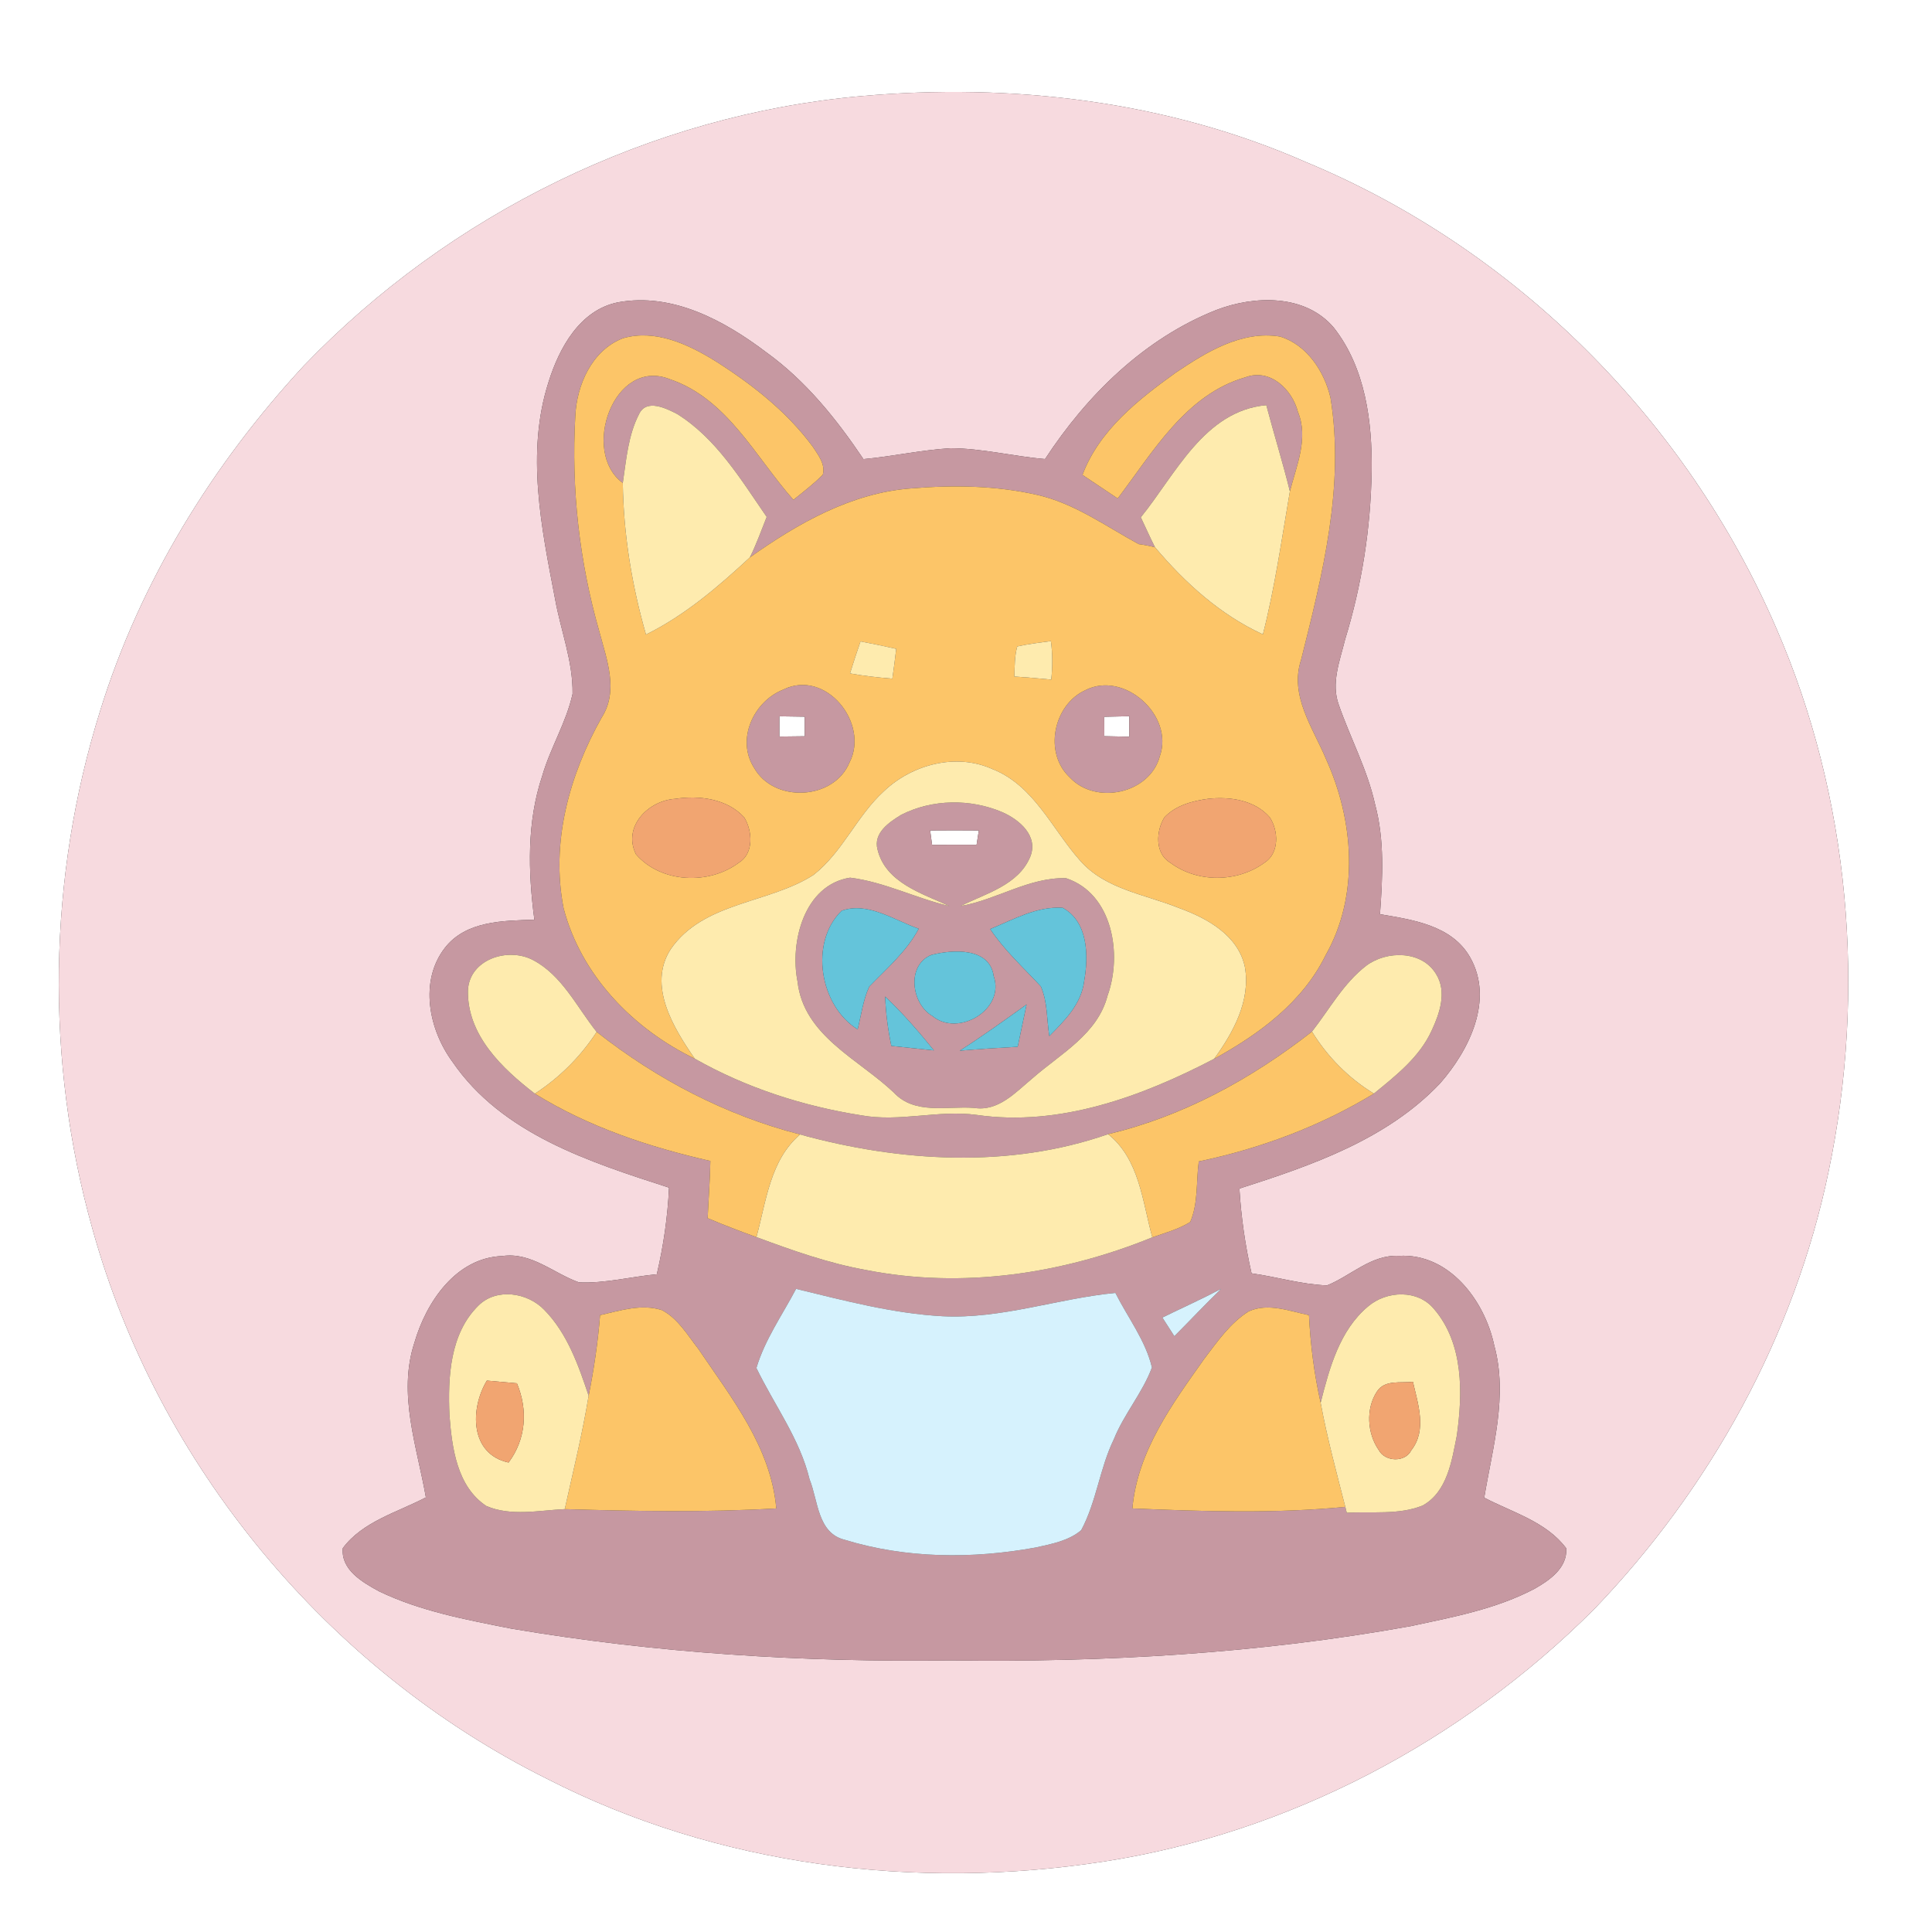 <?xml version="1.0" encoding="UTF-8" ?>
<!DOCTYPE svg PUBLIC "-//W3C//DTD SVG 1.1//EN" "http://www.w3.org/Graphics/SVG/1.1/DTD/svg11.dtd">
<svg width="250pt" height="250pt" viewBox="0 0 250 250" version="1.1" xmlns="http://www.w3.org/2000/svg">
<rect x="0" y="0" width="250" height="250" fill="#333333" stroke="none"/>
<g id="#ffffffff">
<path fill="#ffffff" opacity="1.00" d=" M 0.00 0.00 L 250.00 0.00 L 250.00 250.00 L 0.00 250.00 L 0.00 0.00 M 111.40 12.44 C 84.19 14.87 58.22 27.65 39.32 47.32 C 27.49 60.10 18.11 75.30 12.96 91.98 C 6.19 113.60 5.83 137.20 11.96 159.01 C 20.43 189.58 42.39 216.04 70.77 230.17 C 92.81 241.47 118.51 244.66 142.86 240.88 C 166.77 237.18 189.18 225.32 206.25 208.26 C 221.30 192.62 232.20 172.89 236.62 151.59 C 241.52 128.19 239.39 103.21 229.83 81.24 C 218.25 54.37 196.05 32.20 169.00 20.98 C 151.01 13.05 130.89 10.70 111.40 12.44 Z" />
<path fill="#ffffff" opacity="1.00" d=" M 100.85 92.69 C 101.94 92.70 103.04 92.72 104.13 92.74 C 104.13 93.58 104.13 94.43 104.13 95.27 C 103.03 95.29 101.94 95.30 100.85 95.31 C 100.85 94.44 100.85 93.57 100.85 92.69 Z" />
<path fill="#ffffff" opacity="1.00" d=" M 142.89 92.75 C 143.97 92.73 145.05 92.70 146.13 92.68 C 146.13 93.56 146.13 94.44 146.13 95.33 C 145.05 95.30 143.97 95.28 142.90 95.26 C 142.89 94.42 142.89 93.59 142.89 92.75 Z" />
<path fill="#ffffff" opacity="1.00" d=" M 120.36 107.46 C 122.46 107.44 124.56 107.44 126.66 107.46 C 126.58 107.92 126.44 108.84 126.37 109.31 C 124.45 109.32 122.53 109.32 120.61 109.32 C 120.55 108.85 120.42 107.93 120.36 107.46 Z" />
</g>
<g id="#f7dadfff">
<path fill="#f7dadf" opacity="1.00" d=" M 111.40 12.44 C 130.89 10.70 151.01 13.05 169.00 20.98 C 196.05 32.20 218.25 54.37 229.83 81.24 C 239.39 103.21 241.52 128.19 236.62 151.59 C 232.20 172.89 221.30 192.62 206.25 208.26 C 189.18 225.32 166.77 237.18 142.86 240.88 C 118.51 244.66 92.81 241.47 70.77 230.17 C 42.39 216.04 20.43 189.58 11.96 159.01 C 5.83 137.20 6.19 113.60 12.96 91.98 C 18.11 75.30 27.49 60.10 39.32 47.32 C 58.22 27.65 84.19 14.87 111.40 12.44 M 70.99 49.41 C 68.03 58.58 70.06 68.29 71.82 77.48 C 72.55 81.58 74.16 85.58 74.09 89.79 C 73.28 93.48 71.22 96.75 70.17 100.38 C 68.16 106.37 68.33 112.81 69.15 119.01 C 65.12 119.14 60.30 119.14 57.57 122.65 C 54.21 126.98 55.50 133.26 58.55 137.40 C 64.95 146.75 76.30 150.36 86.57 153.68 C 86.40 157.46 85.85 161.21 84.99 164.89 C 81.64 165.20 78.30 166.09 74.92 165.94 C 71.63 164.77 68.74 161.99 65.00 162.53 C 58.98 162.75 55.14 168.51 53.62 173.76 C 51.45 180.39 53.96 187.20 55.11 193.76 C 51.42 195.70 46.95 196.86 44.36 200.33 C 44.10 203.15 46.92 204.75 49.04 205.91 C 54.41 208.50 60.34 209.59 66.14 210.74 C 84.91 213.92 103.97 215.12 123.00 214.85 C 142.93 215.13 162.93 213.96 182.56 210.42 C 188.02 209.25 193.63 208.20 198.60 205.57 C 200.54 204.47 202.83 202.87 202.67 200.35 C 200.10 196.91 195.71 195.71 192.06 193.80 C 193.13 187.32 195.15 180.64 193.35 174.09 C 192.13 168.30 187.51 162.13 181.01 162.51 C 177.43 162.33 174.82 165.08 171.72 166.33 C 168.42 166.21 165.21 165.22 161.95 164.77 C 161.13 161.16 160.60 157.49 160.38 153.80 C 169.69 150.82 179.46 147.46 186.35 140.18 C 190.11 135.89 193.36 129.36 190.22 123.86 C 187.86 119.73 182.82 119.02 178.57 118.30 C 178.91 113.56 179.18 108.71 177.93 104.07 C 176.94 99.59 174.74 95.52 173.24 91.21 C 172.21 88.42 173.38 85.50 174.05 82.77 C 176.22 75.71 177.37 68.36 177.49 60.99 C 177.58 54.56 176.69 47.63 172.61 42.42 C 168.92 38.02 162.30 38.22 157.37 40.12 C 148.06 43.81 140.64 51.13 135.23 59.40 C 131.13 59.06 127.11 58.01 122.99 58.00 C 119.21 58.23 115.50 59.06 111.73 59.41 C 108.25 54.24 104.29 49.30 99.20 45.62 C 93.76 41.50 87.03 37.82 79.97 39.12 C 75.04 40.11 72.37 45.00 70.99 49.41 Z" />
</g>
<g id="#c698a1ff">
<path fill="#c698a1" opacity="1.00" d=" M 70.99 49.41 C 72.37 45.00 75.04 40.11 79.97 39.12 C 87.03 37.82 93.76 41.50 99.20 45.62 C 104.29 49.30 108.25 54.24 111.73 59.41 C 115.50 59.06 119.21 58.23 122.99 58.00 C 127.11 58.01 131.13 59.06 135.23 59.40 C 140.64 51.13 148.06 43.81 157.37 40.12 C 162.30 38.22 168.92 38.02 172.61 42.42 C 176.69 47.63 177.58 54.56 177.49 60.99 C 177.37 68.36 176.22 75.71 174.05 82.77 C 173.38 85.50 172.21 88.42 173.24 91.21 C 174.74 95.52 176.94 99.59 177.93 104.07 C 179.18 108.71 178.91 113.56 178.57 118.30 C 182.82 119.02 187.86 119.73 190.22 123.86 C 193.36 129.36 190.11 135.89 186.35 140.18 C 179.46 147.46 169.69 150.82 160.38 153.80 C 160.60 157.49 161.13 161.16 161.95 164.77 C 165.21 165.22 168.42 166.21 171.72 166.33 C 174.82 165.08 177.43 162.33 181.01 162.51 C 187.51 162.13 192.13 168.30 193.35 174.09 C 195.15 180.64 193.13 187.32 192.06 193.80 C 195.71 195.71 200.10 196.91 202.67 200.35 C 202.83 202.87 200.54 204.47 198.60 205.57 C 193.63 208.20 188.02 209.25 182.56 210.42 C 162.93 213.96 142.93 215.13 123.00 214.85 C 103.97 215.12 84.91 213.92 66.14 210.74 C 60.34 209.59 54.41 208.50 49.04 205.91 C 46.92 204.75 44.10 203.15 44.36 200.33 C 46.95 196.86 51.42 195.70 55.11 193.76 C 53.96 187.20 51.45 180.39 53.62 173.76 C 55.14 168.51 58.98 162.75 65.00 162.53 C 68.74 161.99 71.63 164.77 74.92 165.94 C 78.30 166.09 81.64 165.20 84.99 164.89 C 85.85 161.21 86.40 157.46 86.57 153.68 C 76.30 150.36 64.95 146.75 58.55 137.40 C 55.50 133.26 54.21 126.98 57.57 122.65 C 60.30 119.14 65.12 119.14 69.15 119.01 C 68.33 112.81 68.16 106.37 70.17 100.38 C 71.22 96.75 73.28 93.48 74.09 89.79 C 74.16 85.58 72.55 81.58 71.82 77.48 C 70.06 68.29 68.03 58.58 70.99 49.41 M 80.61 43.77 C 76.59 45.32 74.60 49.84 74.44 53.91 C 73.91 63.27 74.97 72.71 77.55 81.72 C 78.51 85.34 80.09 89.38 77.85 92.86 C 73.67 100.29 71.25 109.01 72.93 117.53 C 75.20 126.23 81.94 133.14 89.90 136.99 C 96.51 140.75 103.93 143.14 111.44 144.32 C 116.42 145.23 121.41 143.59 126.39 144.27 C 137.12 145.82 147.76 141.89 157.11 137.01 C 162.91 133.83 168.55 129.70 171.53 123.61 C 175.94 115.85 175.18 106.14 171.59 98.23 C 169.89 94.16 166.83 90.01 168.36 85.38 C 171.13 74.34 174.02 62.94 172.17 51.49 C 171.39 48.08 169.10 44.60 165.63 43.55 C 160.66 42.74 156.10 45.56 152.16 48.21 C 147.30 51.70 142.25 55.66 140.07 61.45 C 141.59 62.46 143.11 63.48 144.63 64.50 C 149.20 58.49 153.43 51.04 161.18 48.81 C 164.36 47.64 167.19 50.38 167.95 53.29 C 169.35 56.71 167.77 60.25 166.91 63.58 C 165.99 59.84 164.84 56.15 163.86 52.43 C 155.85 53.14 152.12 61.39 147.62 66.94 C 148.24 68.23 148.81 69.54 149.46 70.82 C 148.76 70.64 148.06 70.50 147.35 70.41 C 143.08 68.09 139.04 65.13 134.22 64.04 C 128.88 62.82 123.33 62.75 117.90 63.20 C 110.17 63.77 103.21 67.74 97.03 72.13 C 97.87 70.44 98.51 68.65 99.21 66.89 C 95.88 62.07 92.71 56.75 87.62 53.57 C 86.20 52.84 83.68 51.58 82.71 53.55 C 81.28 56.30 81.04 59.48 80.59 62.50 C 75.12 58.51 79.40 46.19 86.66 49.06 C 94.13 51.59 97.74 59.13 102.67 64.68 C 103.96 63.63 105.30 62.62 106.47 61.42 C 106.83 60.07 105.88 58.89 105.19 57.83 C 101.81 53.24 97.24 49.67 92.45 46.65 C 88.96 44.51 84.76 42.57 80.61 43.77 M 60.55 128.18 C 60.45 133.95 64.98 138.26 69.21 141.52 C 76.17 145.84 83.98 148.42 91.92 150.23 C 91.88 152.70 91.68 155.16 91.57 157.63 C 93.65 158.51 95.75 159.32 97.88 160.08 C 102.52 161.80 107.20 163.47 112.08 164.34 C 124.51 166.79 137.45 164.86 149.11 160.11 C 150.77 159.53 152.50 159.06 154.01 158.13 C 155.07 155.69 154.77 152.89 155.12 150.29 C 163.09 148.62 170.81 145.75 177.78 141.51 C 180.63 139.18 183.66 136.82 185.24 133.39 C 186.29 131.15 187.27 128.33 185.82 126.03 C 183.98 122.98 179.45 122.98 176.81 124.95 C 173.85 127.22 172.04 130.59 169.77 133.49 C 161.94 139.60 153.12 144.45 143.39 146.76 C 130.59 151.23 116.45 150.36 103.53 146.80 C 93.90 144.32 85.01 139.67 77.21 133.53 C 74.64 130.32 72.75 126.22 68.97 124.23 C 65.75 122.53 60.72 124.11 60.55 128.18 M 103.01 166.78 C 101.24 170.15 98.97 173.34 97.88 177.02 C 100.19 181.81 103.49 186.17 104.76 191.43 C 105.87 194.16 105.78 198.37 109.28 199.24 C 117.24 201.69 125.84 201.74 134.00 200.25 C 136.04 199.79 138.27 199.40 139.91 198.00 C 141.89 194.31 142.30 189.99 144.14 186.22 C 145.45 182.96 147.84 180.24 149.06 176.95 C 148.23 173.44 145.93 170.49 144.33 167.30 C 136.84 168.03 129.57 170.70 121.98 170.32 C 115.53 169.97 109.26 168.29 103.01 166.78 M 150.41 170.49 C 150.92 171.29 151.44 172.09 151.96 172.90 C 154.00 170.87 155.95 168.76 158.03 166.77 C 155.53 168.09 152.95 169.25 150.41 170.49 M 61.90 168.95 C 58.21 172.58 57.95 178.23 58.16 183.10 C 58.48 187.30 59.11 192.35 62.94 194.88 C 66.14 196.24 69.73 195.44 73.08 195.28 C 82.20 195.55 91.34 195.72 100.45 195.19 C 99.76 187.27 94.67 180.91 90.38 174.57 C 88.97 172.77 87.74 170.62 85.65 169.53 C 83.00 168.68 80.25 169.59 77.65 170.18 C 77.37 173.68 76.86 177.17 76.17 180.61 C 74.85 176.67 73.41 172.53 70.43 169.50 C 68.27 167.24 64.24 166.62 61.90 168.95 M 177.02 169.06 C 173.34 172.14 172.02 177.05 170.89 181.52 C 170.05 177.79 169.57 174.00 169.38 170.18 C 166.85 169.66 164.10 168.55 161.58 169.69 C 159.18 171.20 157.53 173.60 155.84 175.82 C 151.69 181.68 147.18 187.79 146.53 195.19 C 155.70 195.58 164.93 195.88 174.08 194.99 L 174.27 195.75 C 177.53 195.56 180.98 196.06 184.08 194.82 C 187.28 193.05 187.86 189.03 188.51 185.77 C 189.28 180.28 189.40 173.88 185.59 169.42 C 183.48 166.82 179.42 167.00 177.02 169.06 Z" />
<path fill="#c698a1" opacity="1.00" d=" M 101.36 89.23 C 106.84 86.52 112.53 93.58 109.93 98.66 C 107.90 103.56 100.16 103.94 97.58 99.36 C 95.22 95.69 97.52 90.74 101.36 89.23 M 100.85 92.69 C 100.85 93.57 100.85 94.44 100.85 95.31 C 101.94 95.30 103.03 95.29 104.13 95.27 C 104.13 94.43 104.13 93.58 104.13 92.74 C 103.04 92.72 101.94 92.70 100.85 92.69 Z" />
<path fill="#c698a1" opacity="1.00" d=" M 140.42 89.32 C 145.43 86.73 151.93 92.55 150.09 97.83 C 148.80 102.71 141.79 104.22 138.42 100.59 C 135.03 97.43 136.31 91.21 140.42 89.32 M 142.89 92.75 C 142.89 93.59 142.89 94.42 142.90 95.26 C 143.97 95.28 145.05 95.30 146.13 95.33 C 146.13 94.44 146.13 93.56 146.13 92.68 C 145.05 92.70 143.97 92.73 142.89 92.75 Z" />
<path fill="#c698a1" opacity="1.00" d=" M 116.61 105.44 C 120.63 103.39 125.60 103.33 129.73 105.11 C 131.92 106.08 134.39 108.17 133.32 110.85 C 131.80 114.53 127.56 115.62 124.30 117.24 C 128.96 116.44 133.17 113.49 137.95 113.64 C 143.98 115.63 145.25 123.49 143.32 128.83 C 142.02 133.86 137.19 136.37 133.58 139.55 C 131.40 141.36 129.17 143.87 126.03 143.36 C 122.52 143.10 118.37 144.29 115.65 141.37 C 111.08 137.03 103.99 134.04 103.20 127.01 C 102.18 121.89 104.07 114.50 110.00 113.57 C 114.45 114.12 118.52 116.24 122.86 117.25 C 119.32 115.61 114.59 114.23 113.55 109.92 C 112.99 107.79 115.04 106.40 116.61 105.44 M 120.36 107.46 C 120.42 107.93 120.55 108.85 120.61 109.32 C 122.53 109.32 124.45 109.32 126.37 109.31 C 126.44 108.84 126.58 107.92 126.66 107.46 C 124.56 107.44 122.46 107.44 120.36 107.46 M 108.91 117.85 C 104.70 121.94 106.06 130.16 110.98 133.20 C 111.44 131.35 111.68 129.42 112.47 127.68 C 114.75 125.31 117.30 123.14 118.88 120.18 C 115.74 119.08 112.27 116.64 108.91 117.85 M 128.13 120.22 C 129.97 122.98 132.43 125.21 134.68 127.64 C 135.57 129.64 135.44 131.93 135.78 134.07 C 137.77 132.07 139.93 129.91 140.29 126.96 C 140.87 123.70 140.82 119.28 137.51 117.47 C 134.16 117.25 131.13 118.99 128.13 120.22 M 120.51 123.57 C 117.26 124.90 117.93 129.91 120.65 131.47 C 123.99 134.24 130.10 130.64 128.58 126.30 C 128.06 122.55 123.25 122.86 120.51 123.57 M 114.54 128.95 C 114.62 131.10 114.90 133.24 115.34 135.34 C 117.18 135.53 119.01 135.72 120.85 135.92 C 118.88 133.48 116.82 131.11 114.54 128.95 M 124.19 135.96 C 126.69 135.74 129.19 135.59 131.69 135.45 C 132.08 133.62 132.46 131.80 132.84 129.98 C 129.99 132.02 127.15 134.07 124.19 135.96 Z" />
</g>
<g id="#fcc568ff">
<path fill="#fcc568" opacity="1.00" d=" M 80.61 43.77 C 84.76 42.57 88.96 44.51 92.45 46.65 C 97.24 49.67 101.81 53.24 105.19 57.83 C 105.88 58.89 106.83 60.07 106.47 61.42 C 105.30 62.62 103.96 63.63 102.67 64.68 C 97.74 59.13 94.13 51.59 86.66 49.06 C 79.40 46.19 75.12 58.51 80.59 62.50 C 80.68 69.14 81.76 75.74 83.59 82.11 C 88.63 79.62 92.93 75.93 97.03 72.13 C 103.21 67.74 110.17 63.77 117.90 63.20 C 123.33 62.75 128.88 62.82 134.22 64.04 C 139.04 65.13 143.08 68.09 147.35 70.41 C 148.06 70.50 148.76 70.64 149.46 70.82 C 153.35 75.43 157.90 79.55 163.42 82.09 C 164.97 76.00 165.85 69.77 166.91 63.58 C 167.77 60.25 169.35 56.71 167.95 53.29 C 167.19 50.38 164.36 47.64 161.18 48.81 C 153.43 51.04 149.20 58.49 144.63 64.50 C 143.11 63.48 141.59 62.46 140.07 61.45 C 142.25 55.66 147.30 51.70 152.16 48.21 C 156.10 45.56 160.66 42.74 165.63 43.55 C 169.10 44.60 171.39 48.08 172.17 51.49 C 174.02 62.94 171.13 74.34 168.36 85.38 C 166.83 90.01 169.89 94.16 171.59 98.23 C 175.18 106.14 175.94 115.85 171.53 123.61 C 168.55 129.70 162.91 133.83 157.11 137.01 C 159.58 133.62 161.85 129.48 161.09 125.14 C 160.24 121.04 156.21 118.82 152.60 117.51 C 148.22 115.73 142.99 115.09 139.74 111.33 C 136.13 107.27 133.79 101.63 128.42 99.52 C 123.71 97.39 118.02 98.92 114.37 102.39 C 110.86 105.59 109.03 110.28 105.26 113.22 C 99.41 116.97 91.01 116.67 86.77 122.85 C 83.77 127.54 87.17 133.05 89.90 136.99 C 81.94 133.14 75.20 126.23 72.93 117.53 C 71.25 109.01 73.67 100.29 77.85 92.86 C 80.09 89.38 78.51 85.34 77.55 81.72 C 74.97 72.71 73.91 63.27 74.44 53.91 C 74.60 49.84 76.59 45.32 80.61 43.77 M 111.35 83.00 C 110.87 84.37 110.42 85.75 109.99 87.14 C 111.81 87.47 113.64 87.67 115.47 87.82 C 115.66 86.53 115.82 85.25 115.97 83.96 C 114.43 83.61 112.90 83.29 111.35 83.00 M 131.63 83.65 C 131.28 84.92 131.30 86.24 131.26 87.54 C 132.85 87.65 134.44 87.78 136.03 87.94 C 136.21 86.28 136.21 84.61 135.99 82.96 C 134.53 83.15 133.06 83.33 131.63 83.65 M 101.36 89.23 C 97.52 90.74 95.22 95.69 97.58 99.36 C 100.16 103.94 107.90 103.56 109.93 98.66 C 112.53 93.58 106.84 86.52 101.36 89.23 M 140.42 89.32 C 136.31 91.21 135.03 97.43 138.42 100.59 C 141.79 104.22 148.80 102.71 150.09 97.83 C 151.93 92.55 145.43 86.73 140.42 89.32 M 87.38 103.37 C 83.89 103.58 80.53 106.98 82.29 110.54 C 85.53 114.28 91.74 114.54 95.61 111.63 C 97.58 110.43 97.37 107.51 96.30 105.77 C 94.10 103.35 90.46 102.89 87.38 103.37 M 156.37 103.36 C 154.32 103.63 152.13 104.21 150.67 105.77 C 149.59 107.51 149.42 110.43 151.40 111.61 C 154.91 114.26 160.09 114.22 163.63 111.63 C 165.56 110.40 165.45 107.50 164.31 105.77 C 162.39 103.53 159.15 103.06 156.37 103.36 Z" />
<path fill="#fcc568" opacity="1.00" d=" M 77.21 133.53 C 85.01 139.67 93.90 144.32 103.53 146.80 C 99.64 150.13 99.15 155.45 97.88 160.08 C 95.75 159.32 93.65 158.51 91.57 157.63 C 91.68 155.16 91.88 152.70 91.92 150.23 C 83.98 148.42 76.17 145.84 69.21 141.52 C 72.41 139.44 75.12 136.73 77.21 133.53 Z" />
<path fill="#fcc568" opacity="1.00" d=" M 143.39 146.76 C 153.12 144.45 161.94 139.60 169.77 133.49 C 171.78 136.76 174.51 139.51 177.78 141.51 C 170.81 145.75 163.09 148.62 155.12 150.29 C 154.77 152.89 155.07 155.69 154.01 158.13 C 152.50 159.06 150.77 159.53 149.11 160.11 C 147.82 155.46 147.45 150.01 143.39 146.76 Z" />
<path fill="#fcc568" opacity="1.00" d=" M 77.65 170.18 C 80.25 169.59 83.00 168.68 85.65 169.53 C 87.74 170.62 88.97 172.77 90.38 174.57 C 94.67 180.91 99.76 187.27 100.45 195.19 C 91.34 195.72 82.20 195.55 73.08 195.28 C 74.16 190.40 75.36 185.54 76.17 180.61 C 76.86 177.17 77.37 173.68 77.65 170.18 Z" />
<path fill="#fcc568" opacity="1.00" d=" M 161.58 169.69 C 164.10 168.55 166.85 169.66 169.38 170.18 C 169.57 174.00 170.05 177.79 170.89 181.52 C 171.73 186.06 172.94 190.52 174.08 194.99 C 164.93 195.88 155.70 195.58 146.53 195.19 C 147.18 187.79 151.69 181.68 155.84 175.82 C 157.53 173.60 159.18 171.20 161.58 169.69 Z" />
</g>
<g id="#feebaeff">
<path fill="#feebae" opacity="1.00" d=" M 82.71 53.55 C 83.68 51.58 86.20 52.84 87.62 53.57 C 92.71 56.75 95.88 62.07 99.21 66.89 C 98.51 68.65 97.87 70.44 97.03 72.13 C 92.93 75.93 88.63 79.62 83.59 82.11 C 81.76 75.74 80.68 69.14 80.59 62.50 C 81.04 59.48 81.28 56.30 82.71 53.55 Z" />
<path fill="#feebae" opacity="1.00" d=" M 147.62 66.94 C 152.12 61.39 155.85 53.14 163.86 52.43 C 164.84 56.15 165.99 59.84 166.91 63.58 C 165.85 69.77 164.97 76.00 163.42 82.09 C 157.90 79.55 153.35 75.43 149.46 70.82 C 148.81 69.54 148.24 68.23 147.62 66.94 Z" />
<path fill="#feebae" opacity="1.00" d=" M 111.35 83.00 C 112.90 83.29 114.43 83.61 115.97 83.96 C 115.82 85.25 115.66 86.53 115.47 87.82 C 113.64 87.67 111.81 87.47 109.99 87.14 C 110.42 85.75 110.87 84.37 111.35 83.00 Z" />
<path fill="#feebae" opacity="1.00" d=" M 131.63 83.65 C 133.06 83.33 134.53 83.15 135.99 82.96 C 136.21 84.61 136.21 86.28 136.03 87.94 C 134.44 87.78 132.85 87.65 131.26 87.54 C 131.30 86.24 131.28 84.92 131.63 83.65 Z" />
<path fill="#feebae" opacity="1.00" d=" M 114.37 102.39 C 118.02 98.92 123.71 97.39 128.42 99.52 C 133.79 101.63 136.13 107.27 139.74 111.33 C 142.99 115.09 148.22 115.73 152.60 117.51 C 156.21 118.82 160.24 121.04 161.09 125.14 C 161.85 129.48 159.58 133.62 157.11 137.01 C 147.76 141.89 137.12 145.82 126.39 144.27 C 121.41 143.59 116.42 145.23 111.44 144.32 C 103.93 143.14 96.51 140.75 89.90 136.99 C 87.17 133.05 83.77 127.54 86.77 122.85 C 91.01 116.67 99.41 116.97 105.26 113.22 C 109.03 110.28 110.86 105.59 114.37 102.39 M 116.61 105.44 C 115.04 106.40 112.99 107.79 113.55 109.92 C 114.59 114.23 119.32 115.61 122.86 117.25 C 118.52 116.24 114.45 114.12 110.00 113.57 C 104.07 114.50 102.18 121.89 103.20 127.01 C 103.99 134.04 111.08 137.03 115.65 141.37 C 118.37 144.29 122.52 143.10 126.03 143.36 C 129.17 143.87 131.40 141.36 133.58 139.55 C 137.19 136.37 142.02 133.86 143.32 128.83 C 145.25 123.49 143.98 115.63 137.95 113.64 C 133.17 113.49 128.96 116.44 124.30 117.24 C 127.56 115.62 131.80 114.53 133.32 110.85 C 134.39 108.17 131.92 106.08 129.73 105.11 C 125.60 103.33 120.63 103.39 116.61 105.44 Z" />
<path fill="#feebae" opacity="1.00" d=" M 60.55 128.18 C 60.72 124.11 65.75 122.53 68.97 124.23 C 72.75 126.22 74.64 130.32 77.21 133.53 C 75.12 136.73 72.41 139.44 69.21 141.52 C 64.98 138.26 60.45 133.95 60.55 128.18 Z" />
<path fill="#feebae" opacity="1.00" d=" M 176.81 124.95 C 179.45 122.98 183.98 122.98 185.82 126.03 C 187.27 128.33 186.29 131.15 185.24 133.39 C 183.66 136.82 180.63 139.18 177.78 141.51 C 174.51 139.51 171.78 136.76 169.77 133.49 C 172.04 130.59 173.85 127.22 176.81 124.95 Z" />
<path fill="#feebae" opacity="1.00" d=" M 97.88 160.08 C 99.15 155.45 99.64 150.13 103.53 146.80 C 116.45 150.36 130.59 151.23 143.39 146.76 C 147.45 150.01 147.82 155.46 149.11 160.11 C 137.45 164.86 124.51 166.79 112.08 164.34 C 107.20 163.47 102.52 161.80 97.88 160.08 Z" />
<path fill="#feebae" opacity="1.00" d=" M 61.90 168.95 C 64.24 166.62 68.27 167.24 70.43 169.50 C 73.41 172.53 74.85 176.67 76.17 180.61 C 75.36 185.54 74.16 190.40 73.08 195.28 C 69.73 195.44 66.14 196.24 62.94 194.88 C 59.11 192.35 58.48 187.30 58.16 183.10 C 57.95 178.23 58.21 172.58 61.90 168.95 M 63.00 178.65 C 60.80 182.29 60.79 188.16 65.81 189.25 C 68.08 186.21 68.33 182.45 66.89 179.00 C 65.59 178.89 64.29 178.77 63.00 178.65 Z" />
<path fill="#feebae" opacity="1.00" d=" M 177.02 169.06 C 179.42 167.00 183.48 166.82 185.59 169.42 C 189.40 173.88 189.28 180.28 188.51 185.77 C 187.86 189.03 187.28 193.05 184.08 194.82 C 180.98 196.06 177.53 195.56 174.27 195.75 L 174.08 194.99 C 172.94 190.52 171.73 186.06 170.89 181.52 C 172.02 177.05 173.34 172.14 177.02 169.06 M 178.16 180.09 C 176.72 182.29 176.91 185.48 178.40 187.62 C 179.21 189.17 181.84 189.28 182.63 187.65 C 184.67 185.05 183.48 181.66 182.83 178.80 C 181.25 179.01 179.18 178.48 178.16 180.09 Z" />
</g>
<g id="#f1a571ff">
<path fill="#f1a571" opacity="1.00" d=" M 87.38 103.37 C 90.46 102.89 94.10 103.35 96.30 105.77 C 97.37 107.51 97.58 110.43 95.61 111.63 C 91.74 114.54 85.53 114.28 82.29 110.54 C 80.53 106.98 83.89 103.58 87.38 103.37 Z" />
<path fill="#f1a571" opacity="1.00" d=" M 156.37 103.36 C 159.15 103.06 162.39 103.53 164.31 105.77 C 165.45 107.50 165.56 110.40 163.63 111.63 C 160.09 114.22 154.91 114.26 151.40 111.61 C 149.42 110.43 149.59 107.51 150.67 105.77 C 152.13 104.21 154.32 103.63 156.37 103.36 Z" />
<path fill="#f1a571" opacity="1.00" d=" M 63.00 178.65 C 64.29 178.77 65.59 178.89 66.89 179.00 C 68.33 182.45 68.08 186.21 65.81 189.25 C 60.79 188.16 60.80 182.29 63.00 178.65 Z" />
<path fill="#f1a571" opacity="1.00" d=" M 178.16 180.09 C 179.18 178.48 181.25 179.01 182.83 178.80 C 183.48 181.66 184.67 185.05 182.63 187.65 C 181.84 189.28 179.21 189.17 178.40 187.62 C 176.91 185.48 176.72 182.29 178.16 180.09 Z" />
</g>
<g id="#64c4daff">
<path fill="#64c4da" opacity="1.00" d=" M 108.91 117.85 C 112.27 116.64 115.74 119.08 118.88 120.18 C 117.30 123.14 114.75 125.31 112.47 127.68 C 111.68 129.42 111.44 131.35 110.98 133.20 C 106.06 130.16 104.70 121.94 108.91 117.85 Z" />
<path fill="#64c4da" opacity="1.00" d=" M 128.13 120.22 C 131.13 118.99 134.16 117.25 137.51 117.47 C 140.82 119.28 140.87 123.70 140.29 126.96 C 139.93 129.91 137.77 132.07 135.78 134.07 C 135.44 131.93 135.57 129.64 134.68 127.64 C 132.43 125.21 129.97 122.98 128.13 120.22 Z" />
<path fill="#64c4da" opacity="1.00" d=" M 120.51 123.57 C 123.25 122.86 128.06 122.55 128.58 126.30 C 130.10 130.64 123.99 134.24 120.65 131.47 C 117.93 129.91 117.26 124.90 120.51 123.57 Z" />
<path fill="#64c4da" opacity="1.00" d=" M 114.54 128.95 C 116.82 131.11 118.88 133.48 120.85 135.92 C 119.01 135.72 117.18 135.53 115.34 135.34 C 114.90 133.24 114.62 131.10 114.54 128.95 Z" />
<path fill="#64c4da" opacity="1.00" d=" M 124.19 135.96 C 127.15 134.07 129.99 132.02 132.84 129.98 C 132.46 131.80 132.08 133.62 131.69 135.45 C 129.19 135.59 126.69 135.74 124.19 135.96 Z" />
</g>
<g id="#d6f2fdff">
<path fill="#d6f2fd" opacity="1.00" d=" M 103.01 166.78 C 109.26 168.29 115.53 169.97 121.98 170.32 C 129.57 170.70 136.84 168.03 144.33 167.30 C 145.93 170.49 148.23 173.44 149.06 176.95 C 147.84 180.24 145.45 182.96 144.14 186.22 C 142.30 189.99 141.89 194.31 139.91 198.00 C 138.27 199.40 136.04 199.79 134.00 200.25 C 125.84 201.74 117.24 201.69 109.28 199.24 C 105.78 198.37 105.87 194.16 104.76 191.43 C 103.49 186.17 100.19 181.81 97.88 177.02 C 98.97 173.34 101.24 170.15 103.01 166.78 Z" />
<path fill="#d6f2fd" opacity="1.00" d=" M 150.41 170.49 C 152.95 169.25 155.53 168.09 158.03 166.77 C 155.95 168.76 154.00 170.87 151.96 172.90 C 151.44 172.09 150.92 171.29 150.41 170.49 Z" />
</g>
</svg>
